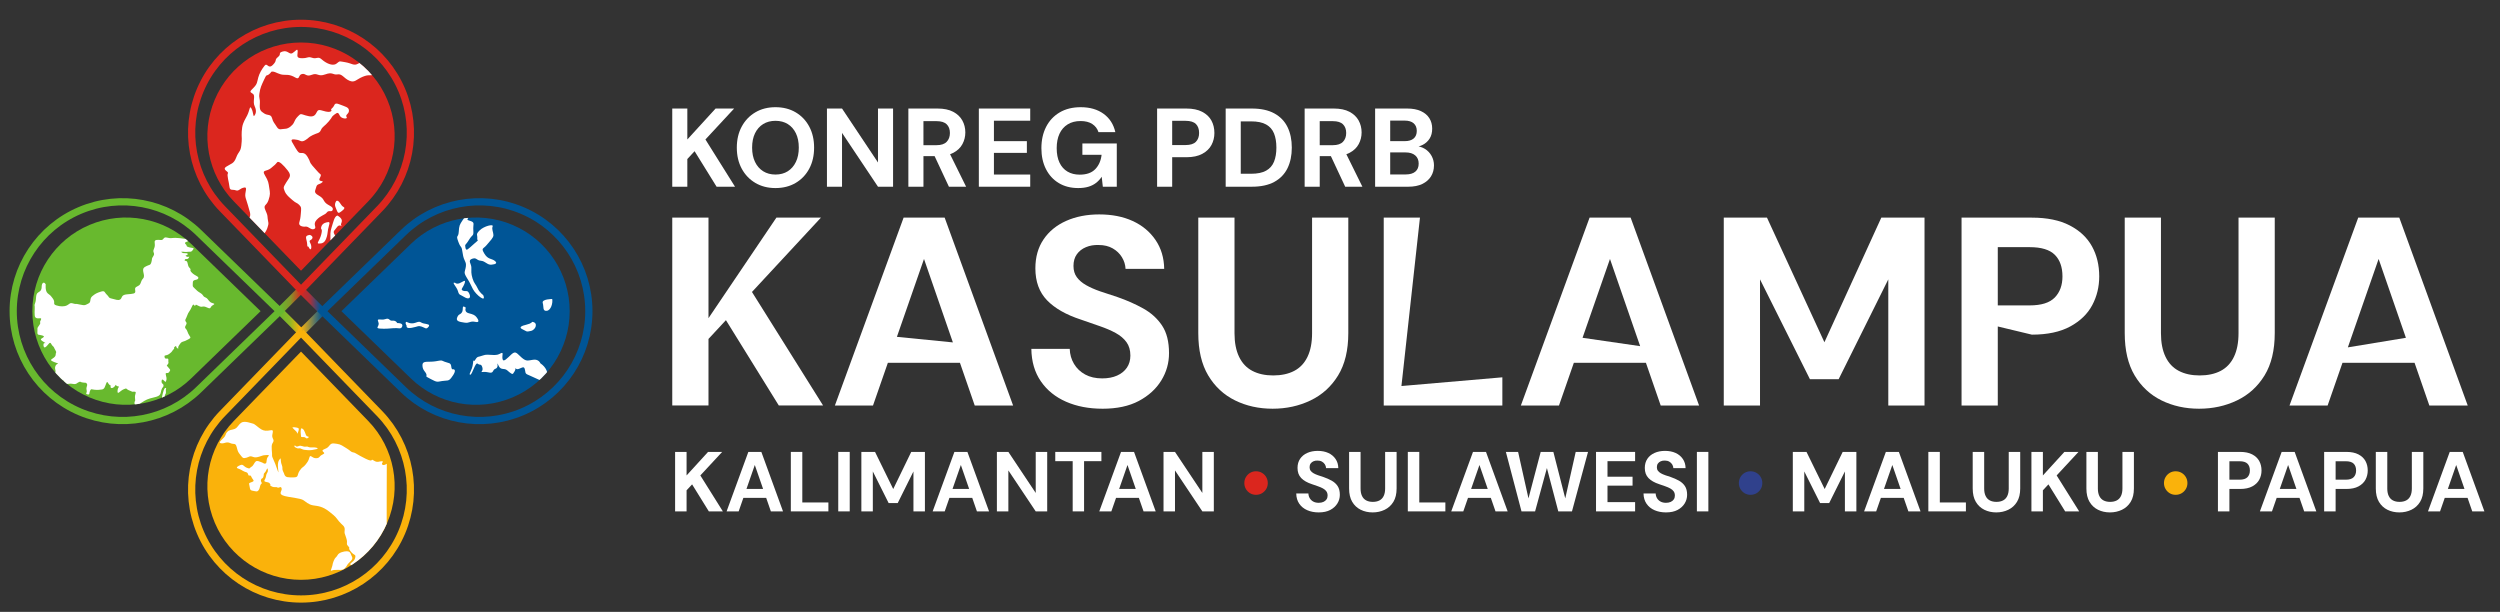 <?xml version="1.0" encoding="UTF-8" standalone="no"?>
<svg
   width="7150"
   height="1750"
   viewBox="0 0 7150 1750"
   version="1.1"
   xml:space="preserve"
   style="clip-rule:evenodd;fill-rule:evenodd;stroke-miterlimit:1.5"
   id="svg81"
   xmlns="http://www.w3.org/2000/svg"
   xmlns:svg="http://www.w3.org/2000/svg"><rect x="0" y="0" width="7150" height="1750" fill="#333333" stroke="none"/><rect
     id="Artboard1"
     x="0"
     y="0"
     width="8000"
     height="3015.35"
     style="fill:none" /><g
     id="g71"
     transform="translate(-531.532,-459.459)"><g
       id="g21"
       transform="translate(-18.018,-36.036)"><path
         d="m 1410.46,1269.79 c 0,0 84.842,-87.579 192.372,-198.579 74.834,-77.248 96.199,-191.769 54.254,-290.804 -41.946,-99.035 -139.065,-163.372 -246.617,-163.372 h -0.018 c -107.552,0 -204.671,64.337 -246.617,163.372 -41.945,99.035 -20.58,213.556 54.254,290.804 107.53,111 192.372,198.579 192.372,198.579 z"
         style="fill:#db261e"
         id="path1" /><clipPath
         id="_clip1"><path
           d="m 1410.46,1269.79 c 0,0 84.842,-87.579 192.372,-198.579 74.834,-77.248 96.199,-191.769 54.254,-290.804 -41.946,-99.035 -139.065,-163.372 -246.617,-163.372 h -0.018 c -107.552,0 -204.671,64.337 -246.617,163.372 -41.945,99.035 -20.58,213.556 54.254,290.804 107.53,111 192.372,198.579 192.372,198.579 z"
           id="path2" /></clipPath><g
         clip-path="url(#_clip1)"
         id="g3"><path
           d="m 1527.35,1142.56 c -2.721,-1.933 -8.798,-4.762 -13.653,2.149 -7.87,11.288 -13.529,11.288 -6.757,22.56 6.757,11.287 27.074,0 19.189,12.416 -7.901,12.401 -12.432,5.628 -18.06,18.045 -5.644,12.4 3.371,21.43 -9.03,20.301 -12.401,-1.128 -27.059,1.129 -18.029,-11.272 9.014,-12.416 13.529,-12.416 13.529,-25.945 0,-13.545 -1.129,-21.431 3.371,-34.976 4.515,-13.529 7.917,-32.702 16.916,-33.831 0,0 12.401,6.772 12.401,14.658 0,7.901 -5.613,10.159 0,15.787 z m 0,0 c 1.67,1.191 2.041,2.026 0,0 z m -279.82,-110.632 c -12.416,2.257 -14.658,11.272 -23.688,7.901 -9.03,-3.401 -16.916,2.242 -18.044,-10.159 -1.129,-12.4 -7.901,-32.702 -4.515,-38.346 3.386,-5.644 -18.045,-10.158 -4.515,-19.173 13.545,-9.03 21.43,-7.901 28.203,-25.945 6.757,-18.045 12.4,-15.803 14.658,-33.847 2.258,-18.045 1.129,-27.059 1.129,-27.059 0,0 -1.129,-23.688 4.515,-37.218 2.876,-6.927 3.711,-8.535 4.87,-10.576 1.129,-1.948 2.552,-4.267 6.402,-11.983 7.901,-15.787 6.772,-30.445 12.416,-19.173 5.628,11.272 4.515,24.817 7.886,20.301 3.386,-4.514 7.901,-12.415 1.128,-27.074 -6.757,-14.658 3.387,-30.445 -5.643,-36.089 -9.015,-5.643 -9.015,-5.643 2.257,-16.915 11.288,-11.288 10.159,-16.916 13.545,-29.332 3.386,-12.401 10.143,-23.688 18.045,-33.831 7.901,-10.159 10.158,11.271 23.688,-2.258 13.529,-13.545 3.386,-13.545 14.658,-22.559 11.272,-9.03 -1.129,-11.288 13.529,-15.787 14.674,-4.515 19.189,10.143 28.203,4.499 9.03,-5.628 14.659,-15.787 14.659,-4.499 0,11.272 -5.629,19.173 12.416,19.173 18.044,0 15.787,-5.644 29.332,-1.129 6.432,2.149 10.313,0.974 13.823,0.247 3.881,-0.788 7.298,-1.067 13.22,4.268 11.303,10.143 30.461,20.302 41.733,12.401 2.752,-1.902 4.391,-3.355 5.659,-4.407 3.927,-3.278 3.772,-2.66 19.173,-0.108 20.302,3.386 24.817,11.287 37.218,4.515 12.4,-6.757 15.786,-9.014 24.816,-9.014 9.015,0 13.53,-9.031 22.544,-18.045 9.03,-9.03 -3.371,-19.189 9.03,-20.317 12.416,-1.129 19.173,-4.5 24.817,-16.916 5.643,-12.401 13.529,-11.272 16.916,-5.644 3.386,5.644 9.03,6.773 5.644,15.803 -3.387,9.014 -12.401,4.515 -12.401,16.915 0,12.401 -9.03,22.56 -19.189,30.461 -10.143,7.885 -21.415,4.499 -22.559,15.787 -1.114,11.272 16.931,15.787 0,21.43 -16.9,5.629 -16.9,-1.128 -36.089,6.757 -19.173,7.901 -22.56,18.045 -38.346,11.288 l -0.418,-0.201 c -15.431,-6.835 -20.023,-20.086 -33.429,-17.844 -13.53,2.243 -13.53,-7.901 -34.945,0 -21.43,7.886 -21.43,-5.643 -38.362,1.129 -16.915,6.757 -16.915,-4.515 -28.187,-2.257 -11.272,2.257 -5.644,18.044 -19.174,10.143 -3.71,-2.165 -6.88,-3.696 -9.833,-4.84 -7.809,-3.015 -13.87,-3.046 -22.885,-3.046 -12.4,0 -22.543,-7.901 -30.445,-9.03 -7.901,-1.128 -4.515,2.258 -12.4,7.901 -7.902,5.629 -5.66,-2.257 -13.545,14.658 -7.901,16.917 -11.272,23.689 -13.53,39.476 -2.257,15.787 2.258,12.4 1.114,30.46 -1.114,18.045 2.257,20.302 12.416,27.059 10.143,6.772 19.173,1.129 22.559,13.545 3.386,12.401 6.772,13.53 13.53,24.817 6.772,11.272 13.544,5.628 23.688,5.628 10.158,0 21.43,-10.143 24.817,-16.915 3.386,-6.773 4.514,-11.272 12.416,-19.174 7.886,-7.901 6.757,-6.772 21.415,-2.257 14.673,4.515 23.688,4.515 29.332,-4.515 5.644,-9.03 4.515,-13.53 19.173,-9.03 14.658,4.515 21.43,4.515 24.817,1.144 3.371,-3.386 -4.515,-2.257 3.371,-9.03 7.901,-6.772 3.401,-16.915 20.317,-10.159 16.916,6.773 27.059,7.902 27.059,18.045 0,10.159 -11.272,11.287 -6.757,18.06 4.499,6.757 -14.658,5.644 -19.173,-3.387 -4.515,-9.029 -5.644,-11.272 -15.787,-3.386 -10.159,7.902 -3.402,4.515 -15.803,19.173 -12.4,14.659 -18.044,14.659 -22.574,24.817 -4.5,10.144 -10.128,7.902 -23.673,14.658 -13.53,6.773 -10.143,7.886 -21.415,14.659 -11.288,6.772 -14.674,0 -22.56,-1.114 -7.901,-1.144 -21.446,-4.514 -14.674,6.758 6.773,11.287 13.53,24.816 19.174,29.331 5.644,4.515 14.658,-4.515 24.817,12.401 10.143,16.916 3.386,12.416 13.545,24.817 10.143,12.401 13.514,14.658 18.044,20.302 4.499,5.644 10.143,3.386 3.371,15.787 l -1.052,2.536 c -2.504,8.86 15.107,3.633 7.824,9.88 -7.901,6.757 -14.673,3.371 -16.915,13.529 -2.258,10.143 -9.03,14.658 6.772,23.689 15.787,9.014 12.401,13.529 20.302,21.43 7.886,7.886 22.559,10.143 20.286,19.173 -2.257,9.015 -11.272,0 -16.915,7.901 -5.629,7.886 -16.931,7.886 -29.332,21.416 -12.385,13.545 2.273,21.43 -6.757,25.945 -9.03,4.515 -15.787,-7.901 -24.817,-6.757 -9.015,1.113 -20.302,-2.257 -18.045,-11.287 2.258,-9.015 3.387,-11.272 4.516,-25.946 1.128,-14.658 2.257,-18.044 -4.516,-24.817 -6.772,-6.757 -9.03,-4.514 -19.173,-13.529 -10.158,-9.03 -18.044,-14.658 -22.559,-25.946 -4.499,-11.272 -3.386,-11.272 4.515,-24.801 7.886,-13.545 16.915,-18.06 4.515,-33.847 -12.416,-15.787 -25.946,-29.316 -30.461,-23.688 -4.515,5.644 -5.628,6.772 -18.044,16.931 -12.401,10.143 -27.074,3.371 -16.916,20.302 10.143,16.916 10.143,21.415 12.401,36.089 2.257,14.658 3.386,18.044 -2.258,34.96 -5.628,16.916 -15.787,12.416 -9.014,28.203 6.757,15.787 5.644,13.53 6.757,24.817 1.144,11.272 4.515,11.272 -1.113,27.059 -5.644,15.802 -13.545,15.802 -9.03,28.203 4.515,12.4 21.43,21.431 18.044,28.203 -3.386,6.757 -2.257,-2.258 -18.044,0 -15.787,2.257 -28.203,-7.901 -27.075,2.257 1.129,10.144 0,14.659 0,14.659 0,0 -12.4,-3.387 -21.43,-11.288 -9.015,-7.886 -15.787,-10.143 -11.272,-21.431 4.515,-11.272 7.901,-13.529 9.014,-25.945 1.145,-12.401 -5.628,-13.53 0,-27.059 5.644,-13.545 13.545,-19.173 10.159,-32.703 -3.386,-13.545 -7.901,-27.074 -12.416,-41.748 -4.5,-14.658 7.901,-31.574 -4.5,-29.316 z m 69.92,228.965 c 0,-9.03 10.159,2.257 11.288,7.886 1.129,5.643 1.129,19.173 -4.515,12.415 -5.628,-6.772 -6.773,-11.287 -6.773,-20.301 z m 170.317,-109.411 c -2.257,12.416 -1.129,15.787 -5.659,27.074 -4.484,11.272 -11.257,13.53 -20.287,13.53 -9.014,0 2.258,-7.886 6.757,-27.074 4.531,-19.174 -3.371,-10.144 0,-21.416 3.402,-11.287 16.932,-12.416 16.932,-12.416 11.287,-3.386 4.514,7.901 2.257,20.302 z m 43.99,-64.292 c 7.901,3.386 -3.402,11.288 -10.143,15.802 -6.788,4.5 -7.917,-4.514 -12.417,-14.673 -4.514,-10.144 2.243,-18.045 2.243,-18.045 7.916,-4.514 12.431,13.53 20.317,16.916 z m -95.866,80.079 c 0,0 10.143,3.386 6.773,10.158 -3.402,6.773 -11.288,3.387 -5.644,13.53 5.644,10.159 2.242,24.817 -3.386,13.545 -5.644,-11.288 -4.515,4.499 -5.644,-11.288 -1.129,-15.787 -10.143,-23.688 7.901,-25.945 z"
           style="fill:#ffffff"
           id="path3" /></g><g
         id="g11"><g
           id="g7"><path
             d="m 1405.1,1319.49 61.571,61.571"
             style="fill:none;stroke:url(#_Linear2);stroke-width:20.66px"
             id="path4" /><path
             d="m 1345.8,1381.06 61.571,61.571"
             style="fill:none;stroke:url(#_Linear3);stroke-width:20.66px"
             id="path5" /><path
             d="m 1348.89,1385.42 61.571,-61.571"
             style="fill:none;stroke:url(#_Linear4);stroke-width:20.66px"
             id="path6" /><path
             d="m 1410.46,1446.99 61.571,-61.572"
             style="fill:none;stroke:url(#_Linear5);stroke-width:20.66px"
             id="path7" /></g><path
           d="m 1410.46,1324.62 c 0,0 99.094,-102.291 224.687,-231.937 87.405,-90.225 112.359,-223.983 63.367,-339.655 -48.992,-115.672 -162.426,-190.817 -288.046,-190.817 -0.01,0 -0.011,0 -0.016,0 -125.62,0 -239.054,75.145 -288.046,190.817 -48.992,115.672 -24.038,249.43 63.367,339.655 125.593,129.646 224.687,231.937 224.687,231.937 z"
           style="fill:none;stroke:#db261e;stroke-width:20.66px;stroke-linecap:square"
           id="path8" /><path
           d="m 1410.46,1446.22 c 0,0 99.094,102.291 224.687,231.936 87.405,90.225 112.359,223.984 63.367,339.656 -48.992,115.671 -162.426,190.816 -288.046,190.816 -0.01,0 -0.011,0 -0.016,0 -125.62,0 -239.054,-75.145 -288.046,-190.816 -48.992,-115.672 -24.038,-249.431 63.367,-339.656 125.593,-129.645 224.687,-231.936 224.687,-231.936 z"
           style="fill:none;stroke:#fab20b;stroke-width:20.66px;stroke-linecap:square"
           id="path9" /><path
           d="m 1349.66,1385.42 c 0,0 -102.291,-99.093 -231.937,-224.686 -90.225,-87.405 -223.984,-112.36 -339.655,-63.368 -115.672,48.992 -190.817,162.427 -190.817,288.046 0,0.01 0,0.011 0,0.017 0,125.619 75.145,239.053 190.817,288.045 115.671,48.992 249.43,24.038 339.655,-63.367 129.646,-125.593 231.937,-224.687 231.937,-224.687 z"
           style="fill:none;stroke:#68b92e;stroke-width:20.66px;stroke-linecap:square"
           id="path10" /><path
           d="m 1471.26,1385.42 c 0,0 102.291,-99.093 231.937,-224.686 90.225,-87.405 223.984,-112.36 339.655,-63.368 115.672,48.992 190.817,162.427 190.817,288.046 0,0.01 0,0.011 0,0.017 0,125.619 -75.145,239.053 -190.817,288.045 -115.671,48.992 -249.43,24.038 -339.655,-63.367 C 1573.551,1484.514 1471.26,1385.42 1471.26,1385.42 Z"
           style="fill:none;stroke:#005596;stroke-width:20.66px;stroke-linecap:square"
           id="path11" /></g><path
         d="m 1410.46,1501.05 c 0,0 84.842,87.58 192.372,198.58 74.834,77.248 96.199,191.769 54.254,290.804 -41.946,99.035 -139.065,163.372 -246.617,163.371 -0.01,0 -0.012,0 -0.018,0 -107.552,0 -204.671,-64.336 -246.617,-163.371 -41.945,-99.035 -20.58,-213.556 54.254,-290.804 107.53,-111 192.372,-198.58 192.372,-198.58 z"
         style="fill:#fab20b"
         id="path12" /><clipPath
         id="_clip6"><path
           d="m 1410.46,1501.05 c 0,0 84.842,87.58 192.372,198.58 74.834,77.248 96.199,191.769 54.254,290.804 -41.946,99.035 -139.065,163.372 -246.617,163.371 -0.01,0 -0.012,0 -0.018,0 -107.552,0 -204.671,-64.336 -246.617,-163.371 -41.945,-99.035 -20.58,-213.556 54.254,-290.804 107.53,-111 192.372,-198.58 192.372,-198.58 z"
           id="path13" /></clipPath><g
         clip-path="url(#_clip6)"
         id="g14"><path
           d="m 1355.09,1895.7 c 0.218,-1.058 0.267,-2.116 0,-3.154 -2.155,-8.659 -7.206,0 -12.257,-2.886 -5.042,-2.887 -8.65,1.443 -17.299,-3.608 -8.66,-5.052 0,0 -2.887,-5.052 -2.886,-5.041 -2.165,-5.041 -12.257,-7.206 -10.093,-2.165 -1.444,-5.773 0,-16.587 1.443,-10.815 6.484,-9.371 5.051,-18.743 -1.443,-9.381 -3.608,4.33 -8.659,8.65 -5.042,4.33 -1.444,6.494 -4.33,12.979 -2.877,6.495 -5.042,1.443 -6.485,7.928 -1.443,6.495 5.051,7.938 0.722,11.546 -4.33,3.608 -2.887,10.814 -7.216,17.299 -4.32,6.494 -7.928,3.608 -17.3,2.165 -9.371,-1.433 -7.216,-7.206 -9.371,-15.144 -2.164,-7.928 -0.731,-6.485 7.928,-10.093 8.65,-3.598 1.443,-5.773 -2.165,-14.422 -3.608,-8.65 -7.206,0.721 -9.371,-7.207 -2.165,-7.938 -7.216,-5.051 -15.144,-10.102 -7.938,-5.042 -10.093,-5.042 -15.144,-7.207 -5.041,-2.165 0.721,-6.485 8.649,-9.371 7.938,-2.886 7.938,3.598 18.031,7.928 10.103,4.33 7.216,0 12.979,-2.886 5.773,-2.877 7.928,-11.536 12.258,-15.135 4.33,-3.608 10.093,0 16.587,2.155 6.485,2.165 6.485,5.052 11.536,3.609 5.052,-1.444 0.722,-12.258 7.216,-19.474 6.485,-7.207 -2.886,-4.32 -10.092,-4.32 -7.216,0 -21.639,9.371 -32.453,5.051 -10.815,-4.33 -10.815,0 -19.474,2.155 -8.65,2.165 -10.093,1.443 -16.588,-7.206 -6.484,-8.66 -7.206,-7.928 -10.814,-22.351 -3.608,-14.422 -7.928,-7.216 -18.742,-12.257 -10.825,-5.052 -15.866,1.433 -24.516,0.721 -8.659,-0.721 -6.494,-4.329 3.599,-13.7 10.092,-9.382 5.773,-11.536 12.257,-18.753 6.495,-7.206 11.546,-5.051 20.917,-8.649 9.371,-3.608 10.093,-11.536 19.464,-18.031 9.372,-6.485 29.567,2.165 33.897,2.887 4.32,0.721 15.856,12.257 23.793,16.587 7.928,4.32 14.423,4.32 26.68,2.155 12.258,-2.155 0.722,12.268 5.052,21.639 4.319,9.371 3.598,8.649 -0.722,16.577 -4.33,7.938 0.148,27.797 -0.721,33.896 -0.722,5.042 7.206,15.866 14.422,38.938 7.206,23.072 1.443,-3.608 2.155,-12.257 0.722,-8.66 1.443,-10.815 5.773,-16.588 4.33,-5.763 0.721,5.042 5.041,15.866 3.411,8.521 1.463,10.785 2.59,15.589 0.307,1.295 0.821,2.758 1.74,4.596 4.33,8.66 0,0 3.608,8.66 3.598,8.649 10.093,7.928 25.959,7.928 15.865,0 9.371,-6.485 17.309,-18.752 7.927,-12.248 10.814,-9.372 17.299,-18.021 6.494,-8.65 7.938,-10.093 10.814,-20.186 2.887,-10.102 7.216,2.155 18.752,2.155 11.536,0 8.65,-5.773 18.031,-10.092 9.371,-4.33 5.041,-5.773 2.155,-8.66 -2.877,-2.876 -2.155,-5.041 7.216,-8.649 9.371,-3.599 10.814,-10.093 15.144,-12.98 4.33,-2.876 7.206,-2.155 18.021,-0.711 10.824,1.433 16.587,6.484 27.402,12.979 10.824,6.485 12.267,10.804 18.752,11.536 6.494,0.712 10.093,5.763 35.329,18.02 25.237,12.258 12.258,-2.164 23.072,5.052 10.825,7.206 15.144,2.155 23.072,2.155 7.938,0 -2.155,5.051 1.444,9.381 3.608,4.329 12.979,-2.165 12.979,-2.165 0,0 -0.712,185.317 0,193.977 0.731,8.649 -5.042,4.32 -6.485,10.093 -1.443,5.763 -5.051,10.093 -1.443,16.577 3.608,6.495 5.773,6.495 5.773,6.495 v 118.256 c -4.33,-1.443 -10.824,-8.659 -21.639,-23.793 -10.814,-15.145 -10.093,-7.217 -17.299,-16.588 -7.216,-9.371 -10.814,-4.329 -15.144,-10.093 -4.33,-5.772 -8.649,-4.329 -15.144,-2.164 -6.485,2.164 -12.258,4.329 -27.402,-1.444 -15.144,-5.773 4.33,-7.937 7.938,-20.917 3.598,-12.979 -2.165,-6.484 -12.267,-19.464 -10.093,-12.979 0.731,-6.494 -7.207,-15.144 -7.928,-8.649 0,-6.484 -5.773,-23.793 -5.763,-17.309 -5.041,-11.536 -4.32,-23.072 0.722,-11.536 -7.216,-12.98 -16.587,-24.516 -9.371,-11.546 -7.206,-11.546 -27.402,-27.401 -20.185,-15.866 -32.453,-15.866 -46.144,-18.031 -13.7,-2.165 -21.638,-10.814 -27.402,-14.422 -5.772,-3.608 -8.659,-4.32 -43.988,-10.093 -31.08,-5.071 -20.324,-12.93 -18.753,-20.64 z m 186.04,176.391 c 12.267,0 10.824,8.649 15.144,15.866 4.329,7.206 -6.485,14.422 -10.815,19.463 -4.329,5.052 -3.608,7.217 -10.093,13.701 -6.494,6.495 -15.865,3.608 -28.123,4.33 -12.257,0.722 -13.701,7.206 -9.381,-5.051 4.33,-12.258 1.443,-8.65 5.773,-20.186 4.33,-11.536 7.938,-10.093 11.536,-17.309 3.608,-7.206 18.199,-10.814 25.959,-10.814 z m -147.814,-302.853 c 0,0 2.877,5.773 10.093,2.165 7.206,-3.608 12.979,2.877 20.907,1.444 7.938,-1.444 4.33,2.876 17.309,2.164 12.979,-0.731 21.629,2.887 12.979,5.042 -8.659,2.165 -17.308,3.608 -25.236,2.886 -7.938,-0.721 -10.815,-0.721 -15.866,-2.886 -5.051,-2.155 -5.051,-2.887 -10.093,-2.155 -5.051,0.712 -16.587,-5.773 -10.093,-8.66 z m -7.216,-50.473 c -1.443,-2.887 12.258,-0.722 15.866,0.721 3.598,1.444 2.165,7.216 -0.722,13.701 -2.886,6.495 0,0 -5.051,-4.33 -5.041,-4.329 -10.093,-10.092 -10.093,-10.092 z m 24.515,2.165 c 7.216,-1.444 10.815,10.092 13.701,18.02 2.887,7.938 12.98,3.608 6.495,8.66 -6.495,5.051 -5.052,-2.165 -13.701,-2.165 -8.659,0 -5.773,0.722 -7.216,-7.938 -1.443,-8.65 0.721,-16.577 0.721,-16.577 z m -227.863,-20.196 c 0,0 -4.32,-5.763 -11.536,-8.649 -7.206,-2.887 -9.371,-10.815 0.722,-8.65 10.102,2.155 19.473,0 20.917,6.485 1.443,6.494 0,18.03 -10.103,10.814 z"
           style="fill:#ffffff"
           id="path14" /></g><path
         d="m 1294.83,1385.42 c 0,0 -87.58,-84.842 -198.58,-192.372 -77.248,-74.834 -191.768,-96.199 -290.803,-54.253 -99.035,41.945 -163.372,139.065 -163.372,246.616 0,0.01 0,0.012 0,0.018 0,107.552 64.337,204.671 163.372,246.617 99.035,41.946 213.555,20.58 290.803,-54.253 111,-107.531 198.58,-192.373 198.58,-192.373 z"
         style="fill:#68b92e"
         id="path15" /><clipPath
         id="_clip7"><path
           d="m 1294.83,1385.42 c 0,0 -87.58,-84.842 -198.58,-192.372 -77.248,-74.834 -191.768,-96.199 -290.803,-54.253 -99.035,41.945 -163.372,139.065 -163.372,246.616 0,0.01 0,0.012 0,0.018 0,107.552 64.337,204.671 163.372,246.617 99.035,41.946 213.555,20.58 290.803,-54.253 111,-107.531 198.58,-192.373 198.58,-192.373 z"
           id="path16" /></clipPath><g
         clip-path="url(#_clip7)"
         id="g17"><path
           d="m 743.115,1593.48 c -5.134,0.621 -8.866,1.022 -9.72,-2.404 -1.539,-6.157 -1.539,-10.005 -5.387,-6.157 -3.837,3.848 -10.763,11.534 -12.303,5.377 -1.539,-6.146 0,-3.838 -2.298,-13.062 -2.319,-9.235 -6.926,-8.466 -5.387,-16.92 1.539,-8.466 -3.078,-8.466 0,-17.691 3.068,-9.235 13.842,-5.386 3.068,-9.235 -10.764,-3.837 -18.449,-6.915 -14.601,-9.994 3.837,-3.067 12.303,-6.915 12.303,-13.842 0,-6.915 3.837,-4.607 -0.77,-12.302 -4.618,-7.686 -3.078,-8.455 -7.696,-12.304 -4.607,-3.837 -5.377,-13.072 -10.764,-6.915 -5.376,6.146 -6.915,8.455 -10.763,10.764 -3.848,2.308 -6.157,-5.388 -4.618,-10.005 1.539,-4.607 10.764,0.78 1.539,-4.607 -9.224,-5.387 -11.533,-7.696 -6.915,-10.764 4.607,-3.078 10.763,-5.387 1.539,-8.465 -9.235,-3.068 -14.622,0.77 -13.842,-9.994 0.759,-10.764 -1.539,-9.994 3.068,-16.151 4.617,-6.146 6.156,-9.225 4.617,-11.533 -1.539,-2.309 7.685,-12.303 0,-11.534 -7.685,0.77 -15.381,0.77 -15.381,-9.224 0,-10.005 -0.77,-5.387 0,-17.69 0.769,-12.313 -2.309,-6.926 1.539,-17.69 3.837,-10.764 0,-24.606 8.455,-29.223 8.466,-4.618 10.005,-9.225 10.005,-17.69 0,-8.455 6.146,-15.381 11.533,-5.377 0,0 -2.309,18.449 5.377,25.375 7.695,6.916 5.387,2.309 14.611,14.612 9.235,12.303 -1.539,16.151 10.005,19.999 11.533,3.837 23.066,3.837 30.762,0 7.685,-3.848 7.685,-8.466 17.68,-5.387 10.004,3.068 3.078,-0.77 19.229,3.068 16.151,3.847 16.151,0.78 24.605,-3.068 8.455,-3.848 2.309,-13.842 10.764,-20.769 8.465,-6.915 12.303,-9.224 24.606,-13.072 12.303,-3.848 10.004,2.309 16.92,8.466 6.926,6.145 3.848,9.224 14.612,11.533 10.774,2.308 17.69,6.146 23.836,2.308 6.157,-3.847 1.539,-13.083 19.229,-14.622 l 0.981,-0.074 c 16.941,-1.454 23.614,-1.602 22.855,-9.15 -0.759,-7.686 -2.298,-9.994 7.696,-14.612 9.994,-4.607 6.146,-12.303 14.612,-21.527 8.455,-9.225 -7.686,-25.386 5.376,-33.071 13.083,-7.686 15.381,-3.079 18.46,-13.842 3.078,-10.764 -0.77,-7.696 5.387,-16.921 6.146,-9.224 -3.078,-9.994 1.539,-19.988 4.607,-10.005 2.298,-13.842 2.298,-20.768 0,-6.916 8.466,-6.146 17.69,-5.377 9.235,0.77 6.157,-10.005 17.69,-6.926 11.534,3.078 12.303,0.77 23.836,0.77 11.534,0 46.144,4.617 40.757,7.695 -5.377,3.079 -17.68,4.618 -11.533,9.994 6.156,5.388 -0.77,6.147 9.994,9.225 10.774,3.078 16.15,0 10.774,7.696 -5.387,7.685 -7.696,3.848 -15.381,5.387 -7.696,1.529 -21.538,-3.078 -16.151,1.529 5.376,4.617 16.151,0 16.92,4.617 0.77,4.607 -10.763,3.078 -3.848,6.916 6.927,3.848 10.764,-3.068 6.927,3.848 -3.848,6.926 -10.005,0.769 -11.544,6.146 -1.539,5.387 5.387,-0.759 7.696,7.696 2.308,8.465 1.539,10.764 6.926,16.15 5.377,5.377 -3.078,3.838 6.146,13.073 9.225,9.225 20.758,9.994 17.69,16.151 -3.078,6.146 -15.381,1.539 -15.381,11.533 0,9.994 -2.309,9.994 5.376,16.92 7.696,6.916 6.157,6.916 16.151,13.073 9.994,6.157 6.157,9.224 13.842,12.303 7.696,3.078 7.696,7.696 13.842,13.072 6.157,5.387 18.46,3.848 8.455,9.225 -9.994,5.387 -3.837,13.083 -16.91,6.926 -13.072,-6.146 -12.313,0 -20.768,-3.078 -8.455,-3.068 -11.533,-7.686 -13.072,-2.309 -1.54,5.387 -3.848,-10.764 -9.225,2.309 -5.387,13.072 -10.764,16.151 -13.842,26.145 -3.078,10.004 -8.465,12.313 -3.078,18.459 5.387,6.157 -6.927,12.303 -1.539,18.46 5.387,6.146 3.078,4.607 7.695,14.611 4.618,9.994 10.764,10.764 0.77,16.151 -9.994,5.377 -10.774,5.377 -16.151,6.916 -5.387,1.539 -6.926,4.617 -11.543,11.533 -4.608,6.926 1.539,11.533 -4.608,6.926 -6.156,-4.617 0,-8.465 -6.156,-4.617 -6.146,3.848 0.769,3.078 -4.607,8.465 -5.387,5.377 -1.539,4.607 -11.533,12.293 -10.005,7.695 -15.382,1.539 -13.842,10.004 1.528,8.455 11.533,-0.769 10.763,7.685 -0.769,8.455 2.309,6.916 -1.539,12.304 -3.848,5.386 -4.618,1.539 1.539,9.234 l 1.929,2.33 c 4.323,5.103 4.449,4.628 0.38,10.732 -4.618,6.927 -12.314,-2.298 -9.235,9.235 3.078,11.534 1.539,12.303 0,17.69 -1.539,5.377 -10.764,-12.303 -12.303,-2.308 -1.539,9.994 5.387,7.685 5.387,13.842 0,6.146 -3.078,3.078 -6.157,13.072 -3.078,9.994 0,16.151 -19.988,20.758 -19.999,4.618 -23.846,6.926 -36.919,15.381 -13.072,8.465 -20.758,7.696 -19.988,0 0.759,-7.685 3.068,-0.759 1.539,-13.062 -1.539,-12.313 6.916,-18.46 -2.309,-18.46 -8.94,0 -1.349,1.424 -12.028,-2.677 l -1.044,-0.401 c -12.313,-4.617 -6.157,-8.465 -16.92,-3.848 -10.764,4.618 -18.46,17.69 -17.69,4.618 0.769,-13.073 8.465,-11.533 0.769,-13.073 -7.685,-1.539 -3.848,-7.696 -7.685,-1.539 -3.848,6.157 -11.544,9.225 -13.083,3.848 -1.539,-5.387 5.387,-0.769 -1.539,-5.387 -6.916,-4.618 -6.916,-14.612 -10.764,-5.387 -3.837,9.235 -4.607,16.92 -13.073,17.69 -8.454,0.77 -9.224,1.539 -19.218,0.77 -10.005,-0.77 -10.764,-3.848 -13.842,2.308 -3.078,6.157 0,13.073 -7.696,10.764 -7.685,-2.309 0,-3.068 -2.309,-12.303 -2.298,-9.224 3.848,-13.072 0.78,-17.69 -3.078,-4.607 -0.78,-2.298 -11.543,-3.837 -10.764,-1.539 -4.618,-3.848 -10.764,-1.539 -6.157,2.298 -6.916,7.685 -18.46,5.376 -5.102,-1.012 -10.046,-0.379 -14.116,0.106 z m -129.68,-20.864 c 2.298,2.309 2.298,6.147 -2.309,13.842 -4.618,7.686 3.067,11.534 -1.539,13.073 -4.618,1.539 -4.618,6.146 -9.235,4.607 -4.618,-1.529 -6.916,-3.068 -10.764,-5.377 -3.848,-2.308 -7.696,4.618 -9.225,3.079 -1.539,-1.54 0.77,-6.927 -0.769,-14.612 -1.539,-7.696 2.298,-7.696 2.298,-12.303 0,-4.617 0,-6.157 7.696,-10.005 7.685,-3.848 11.533,3.848 11.533,3.848 3.848,-3.848 10.005,1.54 12.314,3.848 z m 399.879,56.138 c 1.539,-6.926 6.157,-29.993 11.533,-22.307 0,0 -1.539,1.539 -0.769,10.004 0.769,8.455 -5.377,6.146 -2.309,15.371 3.078,9.235 4.618,20.768 -2.298,14.622 -6.926,-6.157 -7.696,-10.774 -6.157,-17.69 z"
           style="fill:#ffffff"
           id="path17" /></g><path
         d="m 1526.08,1385.42 c 0,0 87.58,-84.842 198.58,-192.372 77.248,-74.834 191.768,-96.199 290.803,-54.253 99.035,41.945 163.372,139.065 163.372,246.616 0,0.01 0,0.012 0,0.018 0,107.552 -64.337,204.671 -163.372,246.617 -99.035,41.946 -213.555,20.58 -290.803,-54.253 -111,-107.531 -198.58,-192.373 -198.58,-192.373 z"
         style="fill:#005596"
         id="path18" /><clipPath
         id="_clip8"><path
           d="m 1526.08,1385.42 c 0,0 87.58,-84.842 198.58,-192.372 77.248,-74.834 191.768,-96.199 290.803,-54.253 99.035,41.945 163.372,139.065 163.372,246.616 0,0.01 0,0.012 0,0.018 0,107.552 -64.337,204.671 -163.372,246.617 -99.035,41.946 -213.555,20.58 -290.803,-54.253 -111,-107.531 -198.58,-192.373 -198.58,-192.373 z"
           id="path19" /></clipPath><g
         clip-path="url(#_clip8)"
         id="g20"><path
           d="m 2094.99,1534.47 c 18.059,12.4 20.301,25.945 21.446,38.346 1.113,12.4 9.014,22.559 -1.145,19.173 -10.143,-3.386 -32.702,-14.658 -48.489,-21.431 -15.787,-6.757 -13.529,-5.643 -15.787,-16.915 -2.258,-11.288 -5.644,-7.901 -16.931,-3.387 -11.272,4.515 -10.143,-6.757 -10.143,-1.128 0,5.643 -4.515,11.287 -6.773,14.673 -2.242,3.371 -7.901,-1.144 -16.916,-9.03 -9.029,-7.901 -18.044,1.129 -24.801,-13.529 -6.772,-14.674 0,0 -4.515,5.628 -4.515,5.644 -6.772,1.129 -11.288,10.159 -4.499,9.03 -13.529,1.128 -27.058,2.257 -13.545,1.129 0,0 -3.387,-12.416 -3.386,-12.4 -6.772,-5.628 -13.544,-11.272 -6.757,-5.644 -15.787,32.703 -21.431,31.574 -5.628,-1.113 5.644,-11.272 7.901,-31.574 2.258,-20.302 0,0 6.773,-11.287 6.757,-11.272 7.886,-6.757 22.544,-12.401 14.673,-5.644 33.846,3.386 47.376,-4.515 13.545,-7.886 5.643,3.386 7.901,14.658 2.257,11.288 13.529,-2.242 25.946,-13.529 12.4,-11.272 15.786,-1.129 29.316,10.159 13.545,11.271 16.916,7.885 32.702,5.628 15.803,-2.258 20.303,10.159 20.303,10.159 z m -249.251,16.915 c 10.142,1.129 2.257,14.674 -5.644,24.817 -7.901,10.159 -11.272,6.757 -25.946,9.014 -14.658,2.258 -13.529,4.516 -32.703,-5.628 -19.173,-10.159 -10.158,-5.644 -12.415,-13.529 -2.258,-7.902 -11.272,-11.288 -11.272,-25.946 0,-14.674 16.915,-7.901 37.217,-11.287 20.302,-3.387 14.658,-3.387 25.946,1.128 11.272,4.516 18.044,2.258 19.173,13.545 1.128,11.272 5.644,7.886 5.644,7.886 z m 85.707,-212.034 c 10.158,23.673 -20.302,0 -29.317,-16.931 -9.03,-16.915 -5.644,-13.529 -16.916,-31.573 -11.287,-18.045 -5.643,-16.916 -3.386,-32.703 2.258,-15.802 -5.643,-13.545 -9.029,-38.362 -3.372,-24.801 -4.5,-11.271 -12.401,-32.702 -7.902,-21.431 0,-10.144 1.128,-28.204 1.129,-18.044 2.258,-20.301 11.273,-33.831 9.029,-13.529 27.074,-33.831 30.46,-33.831 3.386,0 2.258,9.014 -10.159,22.544 -12.401,13.545 -5.628,10.159 4.515,14.673 10.159,4.5 4.515,7.886 5.644,25.946 1.129,18.044 -2.258,10.144 -12.416,27.059 -10.144,16.916 -12.401,11.287 -10.144,22.559 2.258,11.288 6.773,4.516 24.818,-11.272 18.044,-15.787 7.885,-5.643 9.029,-15.787 1.114,-10.158 -5.643,-10.158 6.757,-22.559 12.401,-12.416 40.604,-19.188 37.218,-11.287 -3.371,7.885 2.258,16.915 2.258,24.817 0,7.885 -9.031,15.787 -19.174,28.187 -10.158,12.417 -16.915,7.901 -6.757,24.817 10.143,16.931 20.302,13.545 29.317,20.302 9.029,6.772 3.386,10.158 -9.015,11.288 -12.416,1.128 -16.931,-10.159 -30.46,-11.288 -13.545,-1.129 -11.288,-10.143 -24.817,-5.628 -13.53,4.499 -2.258,14.658 -2.258,24.801 0,10.159 -1.129,16.916 3.386,31.589 4.516,14.658 9.03,15.787 14.659,28.188 5.643,12.416 15.787,19.188 15.787,19.188 z m 197.39,11.273 c 2.258,11.287 -3.386,32.702 -15.787,33.846 -12.416,1.114 -7.901,-11.287 -11.287,-22.559 -3.386,-11.287 27.074,-11.287 27.074,-11.287 z m -57.519,65.405 c 18.044,1.144 11.272,22.559 -3.386,25.961 -14.658,3.371 -11.288,1.113 -23.689,-4.515 -12.415,-5.644 -3.386,-10.159 11.288,-13.545 14.658,-3.386 15.787,-7.901 15.787,-7.901 z m -219.935,-111.653 c 0,0 3.371,4.515 12.401,1.129 9.015,-3.386 19.173,-13.53 14.658,0 -4.515,13.545 -13.529,18.044 -4.515,21.431 9.03,3.386 12.416,-3.387 18.06,9.029 5.628,12.401 -2.257,16.916 -14.674,9.015 -12.4,-7.886 -14.658,-4.515 -18.044,-16.916 -3.387,-12.4 -20.302,-27.074 -7.886,-23.688 z m 30.445,71.065 c 0,0 -5.643,12.4 7.902,15.786 13.529,3.387 18.044,5.644 22.559,11.272 4.5,5.644 11.272,16.932 -3.386,13.53 -14.674,-3.371 -16.916,4.515 -30.461,2.257 -13.529,-2.257 -25.946,-3.37 -21.43,-14.658 4.514,-11.272 7.901,-6.757 13.529,-14.658 5.644,-7.901 -2.242,-23.688 11.287,-13.529 z m -169.187,51.875 c -6.773,-11.287 0,-11.287 0,-11.287 0,0 11.272,7.901 25.945,2.257 14.658,-5.628 12.401,0 22.56,2.258 10.143,2.257 20.301,2.257 13.529,10.159 -6.757,7.885 -9.014,2.257 -19.173,-1.129 -10.143,-3.387 -10.143,0 -28.187,3.386 -18.061,3.371 -14.674,-5.644 -14.674,-5.644 z m -27.075,-7.885 c 13.545,0 16.931,4.499 13.545,11.272 -3.386,6.772 -10.159,2.257 -23.688,3.386 -13.529,1.128 -23.688,2.242 -39.475,1.128 -15.802,-1.128 1.129,-6.772 -4.515,-19.188 -5.628,-12.401 7.901,-3.371 20.302,-7.886 12.416,-4.515 10.159,5.644 20.302,4.515 10.158,-1.129 13.529,6.773 13.529,6.773 z"
           style="fill:#ffffff"
           id="path20" /></g></g><g
       id="g30"
       transform="translate(-18.018,-36.036)"
       style="fill:#ffffff"><path
         d="m 2472.2,1655.22 v -537.297 h 103.621 v 287.533 l 194.195,-287.533 h 127.416 l -197.265,212.616 203.405,324.681 h -126.648 l -151.211,-244.086 -49.892,53.729 v 190.357 z"
         style="fill:#ffffff;fill-rule:nonzero"
         id="path21" /><path
         d="m 2937.34,1655.22 196.497,-537.297 h 117.438 l 195.729,537.297 h -109.762 l -145.07,-419.091 -145.838,419.091 z m 86.735,-122.043 27.632,-80.595 223.072,22.188 77.047,58.407 z"
         style="fill:#ffffff;fill-rule:nonzero"
         id="path22" /><path
         d="m 3702.61,1664.43 c -38.89,0 -73.559,-6.653 -104.006,-19.957 -30.446,-13.305 -54.497,-32.75 -72.151,-58.335 -17.654,-25.586 -26.737,-56.544 -27.248,-92.876 h 109.761 c 0.512,15.863 4.606,30.191 12.282,42.984 7.675,12.793 18.293,22.899 31.854,30.319 13.56,7.42 29.807,11.13 48.74,11.13 16.375,0 30.575,-2.687 42.6,-8.06 12.025,-5.373 21.364,-12.921 28.016,-22.643 6.652,-9.723 9.978,-21.236 9.978,-34.541 0,-15.351 -3.709,-28.144 -11.129,-38.378 -7.42,-10.234 -17.654,-18.933 -30.703,-26.097 -13.049,-7.164 -28.144,-13.688 -45.286,-19.573 -17.143,-5.885 -35.18,-12.153 -54.114,-18.805 -42.472,-13.817 -74.837,-32.238 -97.097,-55.265 -22.259,-23.027 -33.389,-53.474 -33.389,-91.341 0,-32.237 7.804,-59.87 23.411,-82.897 15.607,-23.027 37.227,-40.681 64.859,-52.962 27.633,-12.281 59.103,-18.421 94.411,-18.421 36.331,0 68.185,6.268 95.562,18.805 27.376,12.537 49.124,30.575 65.243,54.113 16.119,23.539 24.434,51.171 24.946,82.897 h -110.53 c -0.511,-11.769 -3.965,-22.899 -10.362,-33.389 -6.396,-10.49 -15.223,-18.933 -26.481,-25.329 -11.258,-6.397 -24.562,-9.595 -39.913,-9.595 -13.305,-0.512 -25.458,1.535 -36.46,6.141 -11.002,4.605 -19.701,11.385 -26.097,20.34 -6.396,8.955 -9.595,20.085 -9.595,33.389 0,12.793 3.199,23.539 9.595,32.238 6.396,8.699 15.223,16.247 26.481,22.643 11.258,6.397 24.562,12.281 39.913,17.654 15.352,5.373 31.982,10.874 49.892,16.503 26.609,9.211 51.171,20.085 73.687,32.622 22.515,12.536 40.425,28.783 53.729,48.74 13.305,19.957 19.957,46.31 19.957,79.059 0,28.144 -7.42,54.242 -22.259,78.292 -14.84,24.05 -36.204,43.495 -64.092,58.335 -27.888,14.84 -62.557,22.26 -104.005,22.26 z"
         style="fill:#ffffff;fill-rule:nonzero"
         id="path23" /><path
         d="m 4189.24,1664.43 c -39.402,0 -75.222,-7.932 -107.46,-23.795 -32.237,-15.863 -57.823,-39.658 -76.756,-71.384 -18.934,-31.726 -28.4,-72.151 -28.4,-121.275 v -330.054 h 103.621 v 330.821 c 0,26.609 4.35,48.997 13.049,67.162 8.699,18.166 21.364,31.599 37.994,40.298 16.631,8.699 36.46,13.048 59.487,13.048 23.538,0 43.623,-4.349 60.254,-13.048 16.63,-8.699 29.295,-22.132 37.994,-40.298 8.699,-18.165 13.049,-40.553 13.049,-67.162 v -330.821 h 103.621 v 330.054 c 0,49.124 -9.722,89.549 -29.167,121.275 -19.445,31.726 -45.67,55.521 -78.676,71.384 -33.005,15.863 -69.209,23.795 -108.61,23.795 z"
         style="fill:#ffffff;fill-rule:nonzero"
         id="path24" /><path
         d="m 4507.01,1655.22 v -537.297 h 103.622 l -52.993,481.593 288.635,-24.891 v 80.595 z"
         style="fill:#ffffff;fill-rule:nonzero"
         id="path25" /><path
         d="m 4899.24,1655.22 196.497,-537.297 h 117.438 l 195.729,537.297 h -109.761 l -145.071,-419.091 -145.837,419.091 z m 86.735,-122.043 27.633,-80.595 265.545,38.54 34.573,42.055 z"
         style="fill:#ffffff;fill-rule:nonzero"
         id="path26" /><path
         d="m 5479.52,1655.22 v -537.297 h 123.578 l 164.259,356.393 162.724,-356.393 h 123.578 v 537.297 h -103.621 v -360.756 l -142,285.534 h -82.13 l -142.767,-285.534 v 360.756 z"
         style="fill:#ffffff;fill-rule:nonzero"
         id="path27" /><path
         d="m 6159.58,1655.22 v -537.297 h 201.103 c 43.495,0 79.571,7.42 108.227,22.26 28.655,14.839 49.891,34.796 63.708,59.87 13.816,25.074 20.724,53.73 20.724,85.967 0,29.68 -6.652,57.056 -19.957,82.13 -13.304,25.074 -34.284,45.414 -62.94,61.021 -28.656,15.608 -65.243,23.411 -109.762,23.411 l -97.481,-23.411 v 226.049 z m 103.622,-286.303 h 91.34 c 33.261,0 57.184,-7.547 71.768,-22.643 14.583,-15.095 21.875,-35.18 21.875,-60.254 0,-26.609 -7.292,-47.205 -21.875,-61.789 -14.584,-14.584 -38.507,-21.875 -71.768,-21.875 h -91.34 z"
         style="fill:#ffffff;fill-rule:nonzero"
         id="path28" /><path
         d="m 6838.88,1664.43 c -39.402,0 -75.222,-7.932 -107.46,-23.795 -32.238,-15.863 -57.823,-39.658 -76.756,-71.384 -18.934,-31.726 -28.4,-72.151 -28.4,-121.275 v -330.054 h 103.621 v 330.821 c 0,26.609 4.35,48.997 13.049,67.162 8.699,18.166 21.364,31.599 37.994,40.298 16.631,8.699 36.46,13.048 59.487,13.048 23.538,0 43.623,-4.349 60.254,-13.048 16.63,-8.699 29.295,-22.132 37.994,-40.298 8.699,-18.165 13.049,-40.553 13.049,-67.162 v -330.821 h 103.621 v 330.054 c 0,49.124 -9.722,89.549 -29.167,121.275 -19.445,31.726 -45.67,55.521 -78.676,71.384 -33.005,15.863 -69.209,23.795 -108.61,23.795 z"
         style="fill:#ffffff;fill-rule:nonzero"
         id="path29" /><path
         d="m 7097.55,1655.22 196.497,-537.297 h 117.438 l 195.729,537.297 h -109.762 l -145.07,-419.091 -145.837,419.091 z m 86.735,-122.043 80.115,-44.215 220.771,-36.38 26.865,80.595 z"
         style="fill:#ffffff;fill-rule:nonzero"
         id="path30" /></g><path
       d="m 2462.322,1922.024 v -170.113 h 32.807 v 67.316 l 61.484,-67.316 h 40.341 l -62.455,67.316 64.4,102.797 H 2558.8 l -47.874,-77.28 -15.797,17.011 v 60.269 z"
       style="fill:#ffffff;fill-rule:nonzero"
       id="path31" /><path
       d="m 2609.592,1922.024 62.213,-170.113 h 37.182 l 61.97,170.113 h -34.752 l -45.93,-132.689 -46.174,132.689 z m 27.462,-38.64 8.748,-25.517 h 86.515 l 8.506,25.517 z"
       style="fill:#ffffff;fill-rule:nonzero"
       id="path32" /><path
       d="m 2793.322,1922.024 v -170.113 h 32.807 v 144.596 h 74.607 v 25.517 z"
       style="fill:#ffffff;fill-rule:nonzero"
       id="path33" /><rect
       x="2928.922"
       y="1751.914"
       width="32.808"
       height="170.113"
       style="fill:#ffffff;fill-rule:nonzero"
       id="rect33" /><path
       d="m 2995.022,1922.024 v -170.113 h 39.126 l 52.007,106.199 51.52,-106.199 h 39.126 v 170.113 h -32.808 v -114.219 l -44.958,90.403 h -26.004 l -45.201,-90.403 v 114.219 z"
       style="fill:#ffffff;fill-rule:nonzero"
       id="path34" /><path
       d="m 3198.912,1922.024 62.213,-170.113 h 37.182 l 61.97,170.113 h -34.752 l -45.93,-132.689 -46.174,132.689 z m 27.461,-38.64 8.749,-25.517 h 86.515 l 8.506,25.517 z"
       style="fill:#ffffff;fill-rule:nonzero"
       id="path35" /><path
       d="m 3382.642,1922.024 v -170.113 h 32.807 l 78.252,117.378 v -117.378 h 32.808 v 170.113 h -32.808 l -78.252,-117.135 v 117.135 z"
       style="fill:#ffffff;fill-rule:nonzero"
       id="path36" /><path
       d="M 3599.412,1922.024 V 1778.4 h -49.819 v -26.489 h 131.959 v 26.489 h -49.576 v 143.624 z"
       style="fill:#ffffff;fill-rule:nonzero"
       id="path37" /><path
       d="m 3675.472,1922.024 62.213,-170.113 h 37.182 l 61.97,170.113 h -34.752 l -45.93,-132.689 -46.174,132.689 z m 27.462,-38.64 8.748,-25.517 h 86.515 l 8.506,25.517 z"
       style="fill:#ffffff;fill-rule:nonzero"
       id="path38" /><path
       d="m 3859.202,1922.024 v -170.113 h 32.807 l 78.252,117.378 v -117.378 h 32.808 v 170.113 h -32.808 l -78.252,-117.135 v 117.135 z"
       style="fill:#ffffff;fill-rule:nonzero"
       id="path39" /><path
       d="m 4123.602,1874.634 c -6.156,0 -11.746,-1.499 -16.768,-4.496 -5.022,-2.997 -9.032,-7.047 -12.029,-12.151 -2.998,-5.103 -4.496,-10.733 -4.496,-16.89 0,-6.318 1.498,-12.029 4.496,-17.132 2.997,-5.104 7.007,-9.154 12.029,-12.151 5.022,-2.998 10.612,-4.496 16.768,-4.496 6.319,0 12.03,1.498 17.133,4.496 5.104,2.997 9.154,7.047 12.151,12.151 2.997,5.103 4.496,10.814 4.496,17.132 0,6.157 -1.499,11.787 -4.496,16.89 -2.997,5.104 -7.047,9.154 -12.151,12.151 -5.103,2.997 -10.814,4.496 -17.133,4.496 z"
       style="fill:#db261e;fill-rule:nonzero"
       id="path40" /><path
       d="m 4303.192,1924.944 c -12.313,0 -23.289,-2.106 -32.929,-6.318 -9.639,-4.213 -17.254,-10.369 -22.844,-18.47 -5.589,-8.101 -8.465,-17.902 -8.627,-29.405 h 34.752 c 0.162,5.022 1.458,9.559 3.888,13.609 2.431,4.05 5.792,7.25 10.086,9.599 4.293,2.349 9.437,3.524 15.431,3.524 5.185,0 9.681,-0.851 13.488,-2.552 3.807,-1.701 6.764,-4.091 8.87,-7.169 2.106,-3.078 3.159,-6.723 3.159,-10.936 0,-4.86 -1.174,-8.91 -3.523,-12.151 -2.35,-3.24 -5.59,-5.994 -9.721,-8.262 -4.132,-2.269 -8.911,-4.334 -14.338,-6.197 -5.428,-1.863 -11.139,-3.848 -17.133,-5.954 -13.447,-4.375 -23.695,-10.207 -30.742,-17.498 -7.048,-7.29 -10.571,-16.93 -10.571,-28.919 0,-10.207 2.47,-18.955 7.412,-26.246 4.941,-7.291 11.786,-12.88 20.535,-16.768 8.748,-3.889 18.712,-5.833 29.891,-5.833 11.503,0 21.588,1.985 30.256,5.954 8.668,3.97 15.553,9.681 20.657,17.133 5.103,7.453 7.736,16.201 7.898,26.246 h -34.995 c -0.162,-3.726 -1.256,-7.25 -3.281,-10.571 -2.025,-3.321 -4.82,-5.995 -8.384,-8.02 -3.564,-2.025 -7.777,-3.038 -12.637,-3.038 -4.212,-0.162 -8.06,0.486 -11.543,1.945 -3.484,1.458 -6.238,3.604 -8.263,6.44 -2.025,2.835 -3.038,6.359 -3.038,10.571 0,4.05 1.013,7.453 3.038,10.207 2.025,2.754 4.82,5.144 8.384,7.169 3.564,2.025 7.777,3.888 12.637,5.589 4.861,1.701 10.126,3.443 15.796,5.225 8.425,2.916 16.202,6.359 23.33,10.328 7.129,3.97 12.799,9.114 17.012,15.432 4.212,6.319 6.318,14.662 6.318,25.031 0,8.911 -2.349,17.173 -7.048,24.788 -4.698,7.615 -11.462,13.771 -20.292,18.469 -8.829,4.699 -19.806,7.048 -32.929,7.048 z"
       style="fill:#ffffff;fill-rule:nonzero"
       id="path41" /><path
       d="m 4457.262,1924.944 c -12.475,0 -23.816,-2.511 -34.022,-7.534 -10.207,-5.022 -18.308,-12.556 -24.302,-22.6 -5.995,-10.045 -8.992,-22.844 -8.992,-38.397 v -104.498 h 32.808 v 104.741 c 0,8.424 1.377,15.512 4.131,21.264 2.754,5.751 6.764,10.004 12.029,12.758 5.266,2.755 11.544,4.132 18.834,4.132 7.453,0 13.812,-1.377 19.077,-4.132 5.266,-2.754 9.276,-7.007 12.03,-12.758 2.754,-5.752 4.131,-12.84 4.131,-21.264 v -104.741 h 32.808 v 104.498 c 0,15.553 -3.079,28.352 -9.235,38.397 -6.157,10.044 -14.46,17.578 -24.909,22.6 -10.45,5.023 -21.913,7.534 -34.388,7.534 z"
       style="fill:#ffffff;fill-rule:nonzero"
       id="path42" /><path
       d="m 4557.882,1922.024 v -170.113 h 32.808 v 144.596 h 74.607 v 25.517 z"
       style="fill:#ffffff;fill-rule:nonzero"
       id="path43" /><path
       d="m 4682.062,1922.024 62.213,-170.113 h 37.182 l 61.969,170.113 h -34.751 l -45.931,-132.689 -46.173,132.689 z m 27.461,-38.64 8.749,-25.517 h 86.514 l 8.506,25.517 z"
       style="fill:#ffffff;fill-rule:nonzero"
       id="path44" /><path
       d="m 4883.042,1922.024 -44.716,-170.113 h 34.995 l 29.648,132.931 34.995,-132.931 h 36.21 l 34.022,132.931 29.892,-132.931 h 35.237 l -45.93,170.113 h -39.126 l -32.565,-123.94 -33.779,123.94 z"
       style="fill:#ffffff;fill-rule:nonzero"
       id="path45" /><path
       d="m 5096.162,1922.024 v -170.113 h 111.789 v 26.489 h -78.981 v 44.472 h 71.69 v 25.517 h -71.69 v 47.146 h 78.981 v 26.489 z"
       style="fill:#ffffff;fill-rule:nonzero"
       id="path46" /><path
       d="m 5296.412,1924.944 c -12.313,0 -23.29,-2.106 -32.929,-6.318 -9.64,-4.213 -17.255,-10.369 -22.844,-18.47 -5.59,-8.101 -8.465,-17.902 -8.627,-29.405 h 34.751 c 0.162,5.022 1.459,9.559 3.889,13.609 2.43,4.05 5.792,7.25 10.085,9.599 4.293,2.349 9.437,3.524 15.432,3.524 5.184,0 9.68,-0.851 13.487,-2.552 3.808,-1.701 6.764,-4.091 8.87,-7.169 2.107,-3.078 3.16,-6.723 3.16,-10.936 0,-4.86 -1.175,-8.91 -3.524,-12.151 -2.349,-3.24 -5.59,-5.994 -9.721,-8.262 -4.131,-2.269 -8.911,-4.334 -14.338,-6.197 -5.427,-1.863 -11.138,-3.848 -17.133,-5.954 -13.447,-4.375 -23.694,-10.207 -30.742,-17.498 -7.047,-7.29 -10.571,-16.93 -10.571,-28.919 0,-10.207 2.471,-18.955 7.412,-26.246 4.941,-7.291 11.786,-12.88 20.535,-16.768 8.749,-3.889 18.713,-5.833 29.891,-5.833 11.503,0 21.589,1.985 30.256,5.954 8.668,3.97 15.554,9.681 20.657,17.133 5.103,7.453 7.736,16.201 7.898,26.246 h -34.995 c -0.162,-3.726 -1.255,-7.25 -3.28,-10.571 -2.026,-3.321 -4.82,-5.995 -8.385,-8.02 -3.564,-2.025 -7.776,-3.038 -12.637,-3.038 -4.212,-0.162 -8.06,0.486 -11.543,1.945 -3.483,1.458 -6.237,3.604 -8.263,6.44 -2.025,2.835 -3.037,6.359 -3.037,10.571 0,4.05 1.012,7.453 3.037,10.207 2.026,2.754 4.82,5.144 8.385,7.169 3.564,2.025 7.776,3.888 12.637,5.589 4.86,1.701 10.125,3.443 15.796,5.225 8.424,2.916 16.201,6.359 23.33,10.328 7.128,3.97 12.799,9.114 17.011,15.432 4.212,6.319 6.318,14.662 6.318,25.031 0,8.911 -2.349,17.173 -7.047,24.788 -4.699,7.615 -11.463,13.771 -20.292,18.469 -8.83,4.699 -19.806,7.048 -32.929,7.048 z"
       style="fill:#ffffff;fill-rule:nonzero"
       id="path47" /><rect
       x="5384.632"
       y="1751.914"
       width="32.808"
       height="170.113"
       style="fill:#ffffff;fill-rule:nonzero"
       id="rect47" /><path
       d="m 5537.972,1874.634 c -6.157,0 -11.746,-1.499 -16.769,-4.496 -5.022,-2.997 -9.032,-7.047 -12.029,-12.151 -2.997,-5.103 -4.496,-10.733 -4.496,-16.89 0,-6.318 1.499,-12.029 4.496,-17.132 2.997,-5.104 7.007,-9.154 12.029,-12.151 5.023,-2.998 10.612,-4.496 16.769,-4.496 6.318,0 12.029,1.498 17.132,4.496 5.104,2.997 9.154,7.047 12.151,12.151 2.998,5.103 4.496,10.814 4.496,17.132 0,6.157 -1.498,11.787 -4.496,16.89 -2.997,5.104 -7.047,9.154 -12.151,12.151 -5.103,2.997 -10.814,4.496 -17.132,4.496 z"
       style="fill:#30418c;fill-rule:nonzero"
       id="path48" /><path
       d="m 5658.992,1922.024 v -170.113 h 39.126 l 52.006,106.199 51.52,-106.199 h 39.126 v 170.113 h -32.807 v -114.219 l -44.959,90.403 h -26.003 l -45.201,-90.403 v 114.219 z"
       style="fill:#ffffff;fill-rule:nonzero"
       id="path49" /><path
       d="m 5862.892,1922.024 62.213,-170.113 h 37.182 l 61.969,170.113 h -34.751 l -45.931,-132.689 -46.173,132.689 z m 27.461,-38.64 8.749,-25.517 h 86.514 l 8.506,25.517 z"
       style="fill:#ffffff;fill-rule:nonzero"
       id="path50" /><path
       d="m 6046.612,1922.024 v -170.113 h 32.808 v 144.596 h 74.607 v 25.517 z"
       style="fill:#ffffff;fill-rule:nonzero"
       id="path51" /><path
       d="m 6240.782,1924.944 c -12.475,0 -23.816,-2.511 -34.022,-7.534 -10.207,-5.022 -18.308,-12.556 -24.302,-22.6 -5.995,-10.045 -8.992,-22.844 -8.992,-38.397 v -104.498 h 32.808 v 104.741 c 0,8.424 1.377,15.512 4.131,21.264 2.754,5.751 6.764,10.004 12.029,12.758 5.266,2.755 11.544,4.132 18.834,4.132 7.453,0 13.812,-1.377 19.077,-4.132 5.266,-2.754 9.276,-7.007 12.03,-12.758 2.754,-5.752 4.131,-12.84 4.131,-21.264 v -104.741 h 32.808 v 104.498 c 0,15.553 -3.079,28.352 -9.235,38.397 -6.157,10.044 -14.46,17.578 -24.91,22.6 -10.449,5.023 -21.912,7.534 -34.387,7.534 z"
       style="fill:#ffffff;fill-rule:nonzero"
       id="path52" /><path
       d="m 6341.392,1922.024 v -170.113 h 32.808 v 67.316 l 61.483,-67.316 h 40.342 l -62.456,67.316 64.4,102.797 h -40.098 l -47.875,-77.28 -15.796,17.011 v 60.269 z"
       style="fill:#ffffff;fill-rule:nonzero"
       id="path53" /><path
       d="m 6565.942,1924.944 c -12.475,0 -23.816,-2.511 -34.023,-7.534 -10.207,-5.022 -18.307,-12.556 -24.302,-22.6 -5.994,-10.045 -8.992,-22.844 -8.992,-38.397 v -104.498 h 32.808 v 104.741 c 0,8.424 1.377,15.512 4.131,21.264 2.754,5.751 6.764,10.004 12.03,12.758 5.265,2.755 11.543,4.132 18.834,4.132 7.452,0 13.811,-1.377 19.077,-4.132 5.265,-2.754 9.275,-7.007 12.029,-12.758 2.754,-5.752 4.131,-12.84 4.131,-21.264 v -104.741 h 32.808 v 104.498 c 0,15.553 -3.078,28.352 -9.235,38.397 -6.156,10.044 -14.459,17.578 -24.909,22.6 -10.45,5.023 -21.912,7.534 -34.387,7.534 z"
       style="fill:#ffffff;fill-rule:nonzero"
       id="path54" /><path
       d="m 6753.792,1874.634 c -6.156,0 -11.746,-1.499 -16.768,-4.496 -5.022,-2.997 -9.032,-7.047 -12.03,-12.151 -2.997,-5.103 -4.495,-10.733 -4.495,-16.89 0,-6.318 1.498,-12.029 4.495,-17.132 2.998,-5.104 7.008,-9.154 12.03,-12.151 5.022,-2.998 10.612,-4.496 16.768,-4.496 6.319,0 12.03,1.498 17.133,4.496 5.103,2.997 9.154,7.047 12.151,12.151 2.997,5.103 4.496,10.814 4.496,17.132 0,6.157 -1.499,11.787 -4.496,16.89 -2.997,5.104 -7.048,9.154 -12.151,12.151 -5.103,2.997 -10.814,4.496 -17.133,4.496 z"
       style="fill:#fab20b;fill-rule:nonzero"
       id="path55" /><path
       d="m 6874.822,1922.024 v -170.113 h 63.671 c 13.771,0 25.193,2.349 34.265,7.047 9.073,4.698 15.797,11.017 20.171,18.956 4.374,7.938 6.561,17.011 6.561,27.218 0,9.396 -2.106,18.064 -6.318,26.003 -4.212,7.938 -10.855,14.378 -19.928,19.32 -9.072,4.941 -20.656,7.412 -34.751,7.412 h -30.864 v 64.157 z m 32.807,-90.646 h 28.919 c 10.531,0 18.105,-2.39 22.723,-7.169 4.617,-4.78 6.926,-11.139 6.926,-19.077 0,-8.425 -2.309,-14.946 -6.926,-19.563 -4.618,-4.618 -12.192,-6.926 -22.723,-6.926 h -28.919 z"
       style="fill:#ffffff;fill-rule:nonzero"
       id="path56" /><path
       d="m 6994.872,1922.024 62.213,-170.113 h 37.182 l 61.97,170.113 h -34.752 l -45.931,-132.689 -46.173,132.689 z m 27.461,-38.64 8.749,-25.517 h 86.515 l 8.505,25.517 z"
       style="fill:#ffffff;fill-rule:nonzero"
       id="path57" /><path
       d="m 7178.592,1922.024 v -170.113 h 63.671 c 13.771,0 25.193,2.349 34.266,7.047 9.073,4.698 15.796,11.017 20.171,18.956 4.374,7.938 6.561,17.011 6.561,27.218 0,9.396 -2.106,18.064 -6.318,26.003 -4.213,7.938 -10.855,14.378 -19.928,19.32 -9.073,4.941 -20.657,7.412 -34.752,7.412 H 7211.4 v 64.157 z m 32.808,-90.646 h 28.919 c 10.531,0 18.105,-2.39 22.722,-7.169 4.618,-4.78 6.926,-11.139 6.926,-19.077 0,-8.425 -2.308,-14.946 -6.926,-19.563 -4.617,-4.618 -12.191,-6.926 -22.722,-6.926 H 7211.4 Z"
       style="fill:#ffffff;fill-rule:nonzero"
       id="path58" /><path
       d="m 7393.662,1924.944 c -12.475,0 -23.816,-2.511 -34.023,-7.534 -10.206,-5.022 -18.307,-12.556 -24.301,-22.6 -5.995,-10.045 -8.992,-22.844 -8.992,-38.397 v -104.498 h 32.807 v 104.741 c 0,8.424 1.378,15.512 4.132,21.264 2.754,5.751 6.764,10.004 12.029,12.758 5.266,2.755 11.544,4.132 18.834,4.132 7.453,0 13.812,-1.377 19.077,-4.132 5.266,-2.754 9.275,-7.007 12.03,-12.758 2.754,-5.752 4.131,-12.84 4.131,-21.264 v -104.741 h 32.807 v 104.498 c 0,15.553 -3.078,28.352 -9.234,38.397 -6.157,10.044 -14.46,17.578 -24.91,22.6 -10.45,5.023 -21.912,7.534 -34.387,7.534 z"
       style="fill:#ffffff;fill-rule:nonzero"
       id="path59" /><path
       d="m 7475.562,1922.024 62.213,-170.113 h 37.182 l 61.97,170.113 h -34.752 l -45.93,-132.689 -46.174,132.689 z m 27.462,-38.64 8.748,-25.517 h 86.515 l 8.506,25.517 z"
       style="fill:#ffffff;fill-rule:nonzero"
       id="path60" /><g
       id="g70"
       transform="translate(-18.018,-36.036)"
       style="fill:#ffffff"><path
         d="M 2472.2,1029.51 V 805.906 h 43.123 v 88.484 l 80.817,-88.484 h 53.026 l -82.094,88.484 84.65,135.12 h -52.707 l -62.928,-101.58 -20.764,22.361 v 79.219 z"
         style="fill:#ffffff;fill-rule:nonzero"
         id="path61" /><path
         d="m 2767.35,1033.34 c -21.722,0 -40.888,-4.898 -57.498,-14.694 -16.611,-9.796 -29.601,-23.371 -38.971,-40.727 -9.37,-17.356 -14.055,-37.427 -14.055,-60.214 0,-22.786 4.685,-42.857 14.055,-60.213 9.37,-17.356 22.36,-30.932 38.971,-40.728 16.61,-9.796 35.776,-14.694 57.498,-14.694 21.934,0 41.207,4.898 57.817,14.694 16.611,9.796 29.548,23.372 38.812,40.728 9.263,17.356 13.895,37.427 13.895,60.213 0,22.787 -4.632,42.858 -13.895,60.214 -9.264,17.356 -22.201,30.931 -38.812,40.727 -16.61,9.796 -35.883,14.694 -57.817,14.694 z m 0,-38.651 c 13.629,0 25.395,-3.141 35.297,-9.423 9.903,-6.283 17.622,-15.174 23.159,-26.673 5.537,-11.5 8.306,-25.129 8.306,-40.888 0,-15.971 -2.769,-29.654 -8.306,-41.047 -5.537,-11.393 -13.256,-20.178 -23.159,-26.353 -9.902,-6.176 -21.668,-9.264 -35.297,-9.264 -13.416,0 -25.129,3.088 -35.138,9.264 -10.009,6.175 -17.782,14.96 -23.319,26.353 -5.536,11.393 -8.305,25.076 -8.305,41.047 0,15.759 2.769,29.388 8.305,40.888 5.537,11.499 13.31,20.39 23.319,26.673 10.009,6.282 21.722,9.423 35.138,9.423 z"
         style="fill:#ffffff;fill-rule:nonzero"
         id="path62" /><path
         d="M 2914.61,1029.51 V 805.906 h 43.123 l 102.858,154.287 V 805.906 h 43.124 v 223.604 h -43.124 L 2957.733,875.543 v 153.967 z"
         style="fill:#ffffff;fill-rule:nonzero"
         id="path63" /><path
         d="M 3147.48,1029.51 V 805.906 h 83.373 c 18.101,0 33.008,3.088 44.72,9.264 11.713,6.176 20.444,14.428 26.194,24.756 5.75,10.328 8.625,21.775 8.625,34.339 0,11.926 -2.769,23.053 -8.306,33.381 -5.536,10.328 -14.214,18.634 -26.034,24.916 -11.819,6.282 -26.992,9.423 -45.519,9.423 h -39.929 v 87.525 z m 115.955,0 -45.999,-98.385 h 46.638 l 48.554,98.385 z m -72.831,-118.829 h 37.693 c 12.99,0 22.573,-3.195 28.749,-9.583 6.176,-6.389 9.264,-14.801 9.264,-25.236 0,-10.434 -3.035,-18.686 -9.104,-24.756 -6.069,-6.069 -15.706,-9.104 -28.909,-9.104 h -37.693 z"
         style="fill:#ffffff;fill-rule:nonzero"
         id="path64" /><path
         d="M 3349.04,1029.51 V 805.906 h 146.94 v 34.819 h -103.816 v 58.456 h 94.233 v 33.541 h -94.233 v 61.97 h 103.816 v 34.818 z"
         style="fill:#ffffff;fill-rule:nonzero"
         id="path65" /><path
         d="m 3633.34,1033.34 c -21.295,0 -39.822,-4.738 -55.581,-14.214 -15.759,-9.477 -28.004,-22.787 -36.735,-39.93 -8.731,-17.143 -13.097,-37.107 -13.097,-59.894 0,-22.999 4.472,-43.283 13.416,-60.852 8.945,-17.569 21.828,-31.357 38.652,-41.366 16.823,-10.009 36.948,-15.014 60.373,-15.014 26.194,0 47.968,6.282 65.324,18.847 17.356,12.564 28.59,30.027 33.701,52.387 h -48.235 c -3.194,-9.796 -9.104,-17.516 -17.729,-23.159 -8.624,-5.643 -19.751,-8.465 -33.38,-8.465 -14.481,0 -26.833,3.194 -37.055,9.583 -10.222,6.389 -17.995,15.333 -23.318,26.832 -5.324,11.5 -7.986,25.236 -7.986,41.207 0,16.185 2.662,29.921 7.986,41.207 5.323,11.287 12.937,19.859 22.839,25.715 9.903,5.856 21.562,8.784 34.978,8.784 19.592,0 34.446,-5.27 44.561,-15.812 10.116,-10.541 16.132,-24.223 18.048,-41.047 h -54.943 v -32.263 h 98.386 v 123.621 h -39.929 l -3.194,-28.429 c -4.685,7.027 -10.169,12.937 -16.451,17.728 -6.282,4.792 -13.576,8.412 -21.882,10.861 -8.305,2.449 -17.888,3.673 -28.749,3.673 z"
         style="fill:#ffffff;fill-rule:nonzero"
         id="path66" /><path
         d="M 3858.86,1029.51 V 805.906 h 83.692 c 18.101,0 33.114,3.088 45.04,9.264 11.925,6.176 20.763,14.481 26.513,24.916 5.75,10.435 8.624,22.36 8.624,35.776 0,12.352 -2.768,23.745 -8.305,34.18 -5.537,10.435 -14.268,18.9 -26.193,25.395 -11.926,6.495 -27.152,9.743 -45.679,9.743 h -40.569 v 84.33 z m 43.123,-119.149 h 38.013 c 13.842,0 23.798,-3.141 29.867,-9.423 6.069,-6.282 9.104,-14.641 9.104,-25.076 0,-11.073 -3.035,-19.645 -9.104,-25.714 -6.069,-6.069 -16.025,-9.104 -29.867,-9.104 h -38.013 z"
         style="fill:#ffffff;fill-rule:nonzero"
         id="path67" /><path
         d="M 4054.99,1029.51 V 805.906 h 74.748 c 25.981,0 47.436,4.632 64.366,13.896 16.93,9.263 29.494,22.254 37.693,38.971 8.199,16.717 12.298,36.362 12.298,58.935 0,22.574 -4.099,42.219 -12.298,58.936 -8.199,16.717 -20.71,29.707 -37.533,38.971 -16.824,9.263 -38.333,13.895 -64.526,13.895 z m 43.124,-37.054 h 29.388 c 18.314,0 32.742,-2.982 43.283,-8.944 10.541,-5.963 18.048,-14.535 22.52,-25.715 4.472,-11.18 6.708,-24.543 6.708,-40.089 0,-15.758 -2.236,-29.228 -6.708,-40.408 -4.472,-11.18 -11.979,-19.752 -22.52,-25.715 -10.541,-5.962 -24.969,-8.944 -43.283,-8.944 h -29.388 z"
         style="fill:#ffffff;fill-rule:nonzero"
         id="path68" /><path
         d="M 4280.83,1029.51 V 805.906 h 83.372 c 18.102,0 33.009,3.088 44.721,9.264 11.713,6.176 20.444,14.428 26.194,24.756 5.75,10.328 8.625,21.775 8.625,34.339 0,11.926 -2.769,23.053 -8.306,33.381 -5.537,10.328 -14.215,18.634 -26.034,24.916 -11.819,6.282 -26.992,9.423 -45.519,9.423 h -39.929 v 87.525 z m 115.955,0 -45.999,-98.385 h 46.638 l 48.554,98.385 z m -72.831,-118.829 h 37.693 c 12.99,0 22.573,-3.195 28.749,-9.583 6.176,-6.389 9.264,-14.801 9.264,-25.236 0,-10.434 -3.035,-18.686 -9.104,-24.756 -6.069,-6.069 -15.706,-9.104 -28.909,-9.104 h -37.693 z"
         style="fill:#ffffff;fill-rule:nonzero"
         id="path69" /><path
         d="M 4482.39,1029.51 V 805.906 h 91.678 c 15.545,0 28.642,2.449 39.29,7.347 10.648,4.898 18.687,11.66 24.117,20.284 5.431,8.625 8.146,18.581 8.146,29.868 0,11.286 -2.449,20.763 -7.347,28.429 -4.898,7.667 -11.34,13.576 -19.326,17.729 -7.986,4.152 -16.77,6.548 -26.353,7.187 l 5.111,-3.514 c 10.222,0.426 19.325,3.141 27.311,8.146 7.986,5.004 14.268,11.659 18.847,19.964 4.578,8.306 6.868,17.356 6.868,27.152 0,11.926 -2.875,22.467 -8.625,31.624 -5.75,9.157 -14.055,16.345 -24.916,21.562 -10.861,5.217 -24.17,7.826 -39.929,7.826 z m 43.124,-35.138 h 44.72 c 11.713,0 20.764,-2.661 27.152,-7.985 6.389,-5.324 9.583,-12.991 9.583,-23 0,-10.009 -3.301,-17.835 -9.902,-23.478 -6.602,-5.643 -15.759,-8.465 -27.471,-8.465 h -44.082 z m 0,-95.191 h 41.526 c 11.287,0 19.858,-2.555 25.714,-7.666 5.857,-5.111 8.785,-12.352 8.785,-21.722 0,-9.157 -2.928,-16.344 -8.785,-21.562 -5.856,-5.217 -14.534,-7.826 -26.033,-7.826 h -41.207 z"
         style="fill:#ffffff;fill-rule:nonzero"
         id="path70" /></g></g><defs
     id="defs81"><linearGradient
       id="_Linear2"
       x1="0"
       y1="0"
       x2="1"
       y2="0"
       gradientUnits="userSpaceOnUse"
       gradientTransform="matrix(61.571,0,0,61.571,1405.1,1350.27)"><stop
         offset="0"
         style="stop-color:#db261e;stop-opacity:1"
         id="stop71" /><stop
         offset="0.51"
         style="stop-color:#a6313b;stop-opacity:1"
         id="stop72" /><stop
         offset="1"
         style="stop-color:#005596;stop-opacity:1"
         id="stop73" /></linearGradient><linearGradient
       id="_Linear3"
       x1="0"
       y1="0"
       x2="1"
       y2="0"
       gradientUnits="userSpaceOnUse"
       gradientTransform="matrix(61.571,0,0,61.571,1345.8,1411.84)"><stop
         offset="0"
         style="stop-color:#68b92e;stop-opacity:1"
         id="stop74" /><stop
         offset="0.51"
         style="stop-color:#8bb726;stop-opacity:1"
         id="stop75" /><stop
         offset="1"
         style="stop-color:#fab20b;stop-opacity:1"
         id="stop76" /></linearGradient><linearGradient
       id="_Linear4"
       x1="0"
       y1="0"
       x2="1"
       y2="0"
       gradientUnits="userSpaceOnUse"
       gradientTransform="matrix(61.571,0,0,-61.571,1348.89,1354.63)"><stop
         offset="0"
         style="stop-color:#68b92e;stop-opacity:1"
         id="stop77" /><stop
         offset="0.51"
         style="stop-color:#84962a;stop-opacity:1"
         id="stop78" /><stop
         offset="1"
         style="stop-color:#db261e;stop-opacity:1"
         id="stop79" /></linearGradient><linearGradient
       id="_Linear5"
       x1="0"
       y1="0"
       x2="1"
       y2="0"
       gradientUnits="userSpaceOnUse"
       gradientTransform="matrix(61.571,0,0,-61.571,1410.46,1416.2)"><stop
         offset="0"
         style="stop-color:#fab20b;stop-opacity:1"
         id="stop80" /><stop
         offset="1"
         style="stop-color:#005596;stop-opacity:1"
         id="stop81" /></linearGradient></defs></svg>
